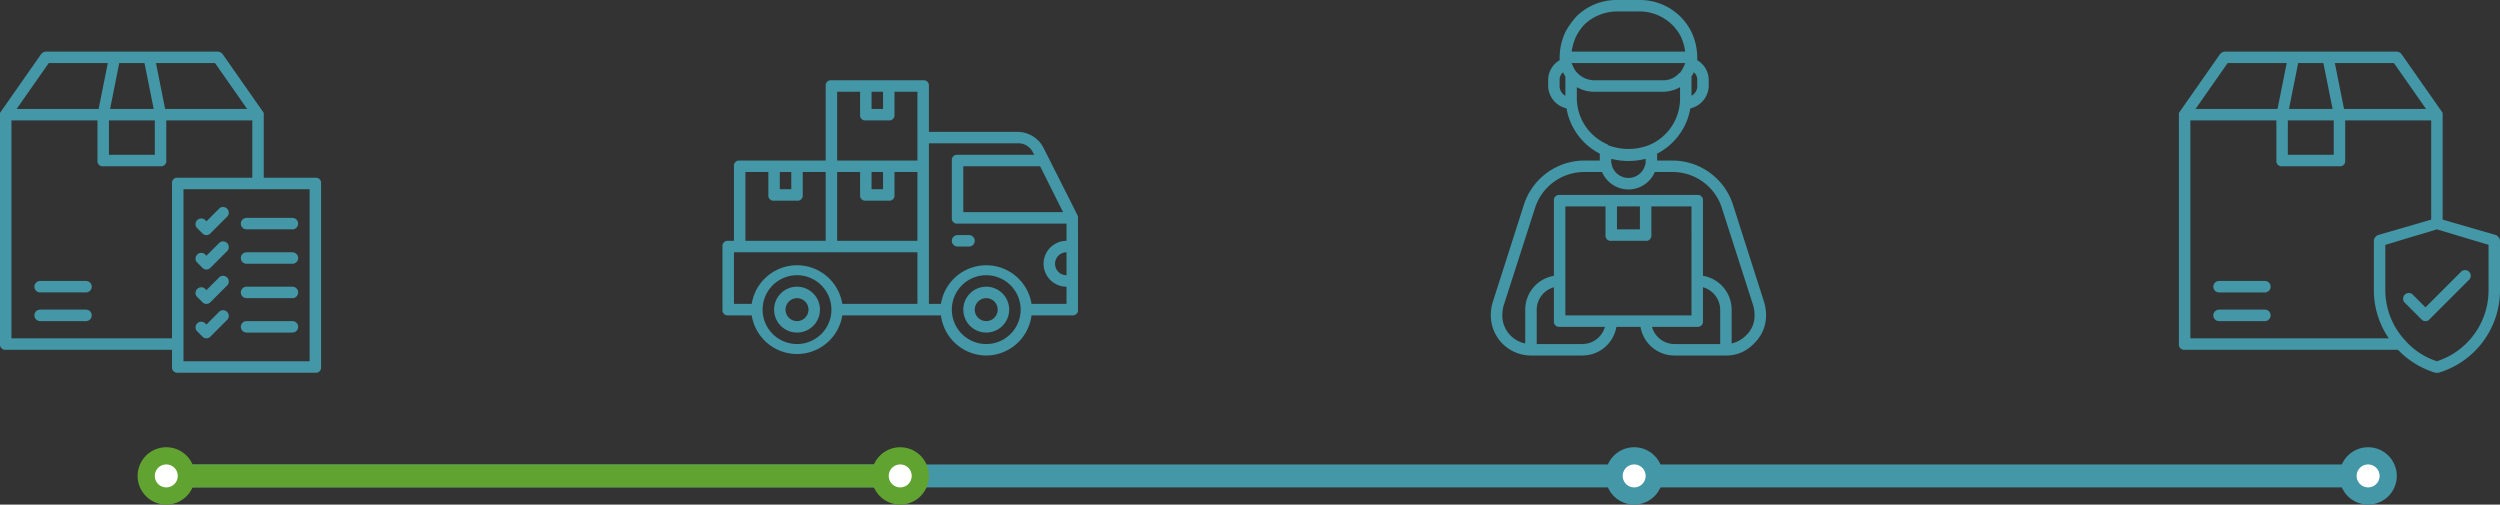 <svg id="Layer_1" data-name="Layer 1" xmlns="http://www.w3.org/2000/svg" viewBox="0 0 436 88">
  <rect x="0" y="0" width="436" height="88" fill="#333333" stroke="none"/>
  <defs>
    <style>
      .cls-1 {
        fill: #4397a6;
      }

      .cls-2 {
        fill: #61a331;
      }

      .cls-3 {
        fill: #fff;
      }
    </style>
  </defs>
  <g>
    <path class="cls-1" d="M412,85H30a2,2,0,0,1,0-4H412a2,2,0,0,1,0,4Z"/>
    <path class="cls-2" d="M155,85H30a2,2,0,0,1,0-4H155a2,2,0,0,1,0,4Z"/>
    <g>
      <circle class="cls-3" cx="29" cy="83" r="3.5"/>
      <path class="cls-2" d="M29,88a5,5,0,1,1,5-5A5,5,0,0,1,29,88Zm0-7a2,2,0,1,0,2,2A2,2,0,0,0,29,81Z"/>
    </g>
    <g>
      <circle class="cls-3" cx="157" cy="83" r="3.5"/>
      <path class="cls-2" d="M157,88a5,5,0,1,1,5-5A5,5,0,0,1,157,88Zm0-7a2,2,0,1,0,2,2A2,2,0,0,0,157,81Z"/>
    </g>
    <g>
      <circle class="cls-3" cx="285" cy="83" r="3.5"/>
      <path class="cls-1" d="M285,88a5,5,0,1,1,5-5A5,5,0,0,1,285,88Zm0-7a2,2,0,1,0,2,2A2,2,0,0,0,285,81Z"/>
    </g>
    <g>
      <circle class="cls-3" cx="413" cy="83" r="3.5"/>
      <path class="cls-1" d="M413,88a5,5,0,1,1,5-5A5,5,0,0,1,413,88Zm0-7a2,2,0,1,0,2,2A2,2,0,0,0,413,81Z"/>
    </g>
    <path class="cls-1" d="M425,65h-.3a15.1,15.1,0,0,1-6.5-4H381a.9.9,0,0,1-1-1V19.7h0l.2-.3,7-10A1.2,1.2,0,0,1,388,9h30a1.2,1.2,0,0,1,.8.4l7,10,.2.3h0V38.3l9.3,2.7a1.2,1.2,0,0,1,.7,1v8.6A15,15,0,0,1,425.3,65Zm-5.6-5.7A12.5,12.5,0,0,0,425,63a13,13,0,0,0,9-12.4V42.7L425,40l-9,2.7v7.9a12.9,12.9,0,0,0,3.4,8.7ZM382,59h34.6a14.9,14.9,0,0,1-2.6-8.4V42a1.2,1.2,0,0,1,.7-1l9.3-2.7V21H409v7a.9.9,0,0,1-1,1H398a.9.9,0,0,1-1-1V21H382Zm17-32h8V21h-8Zm9.8-8h14.3l-5.6-8H407.2Zm-9.6,0h7.6l-1.6-8h-4.4Zm-16.3,0h14.3l1.6-8H388.5ZM423,56a.9.9,0,0,1-.7-.3l-3-3a1,1,0,0,1,1.4-1.4l2.3,2.3,6.3-6.3a1,1,0,0,1,1.4,1.4l-7,7A.9.9,0,0,1,423,56Zm-28,0h-8a1,1,0,0,1,0-2h8a1,1,0,0,1,0,2Zm0-5h-8a1,1,0,0,1,0-2h8a1,1,0,0,1,0,2Z"/>
    <path class="cls-1" d="M267,62h0a7,7,0,0,1-7-7,7.8,7.8,0,0,1,.3-2.2l5.5-17.2A11.1,11.1,0,0,1,276.3,28H279V26.8a11,11,0,0,1-5.8-7.9A4.1,4.1,0,0,1,270,15V14a4,4,0,0,1,2-3.5V10a10.4,10.4,0,0,1,1.1-4.6,14.4,14.4,0,0,1,1.8-2.5A9.9,9.9,0,0,1,282,0h4a10,10,0,0,1,8.9,5.4A10.4,10.4,0,0,1,296,10v.5a4,4,0,0,1,2,3.5v1a4.1,4.1,0,0,1-3.2,3.9,11,11,0,0,1-5.8,7.9V28h2.7a11.1,11.1,0,0,1,10.5,7.6l5.5,17.2A7.8,7.8,0,0,1,308,55a6.7,6.7,0,0,1-2.1,4.9A6.5,6.5,0,0,1,301,62h-9a6,6,0,0,1-5.9-5h-4.2a6,6,0,0,1-5.9,5Zm21.1-5a4.1,4.1,0,0,0,3.9,3h8V54a4.1,4.1,0,0,0-3-3.9V56a.9.9,0,0,1-1,1ZM268,60h8a4.1,4.1,0,0,0,3.9-3H272a.9.9,0,0,1-1-1V50.1a4.1,4.1,0,0,0-3,3.9Zm29-11.9a6,6,0,0,1,5,5.9v5.9a5.2,5.2,0,0,0,2.5-1.4A4.7,4.7,0,0,0,306,55a7.8,7.8,0,0,0-.2-1.6l-5.5-17.1a9,9,0,0,0-8.6-6.3h-3.1a5,5,0,0,1-9.2,0h-3.1a9,9,0,0,0-8.6,6.3l-5.5,17.1A7.8,7.8,0,0,0,262,55a5,5,0,0,0,4,4.9V54a6,6,0,0,1,5-5.9V35a.9.9,0,0,1,1-1h24a.9.9,0,0,1,1,1ZM287,55h8V36h-7v5a.9.9,0,0,1-1,1h-6a.9.9,0,0,1-1-1V36h-7V55Zm-5-15h4V36h-4Zm-.9-11.2a3,3,0,0,0,5.8,0h0a1.5,1.5,0,0,0,.1-.7v-.4a12.2,12.2,0,0,1-6,0V28a1.5,1.5,0,0,0,.1.7Zm-.7-3.5a9.9,9.9,0,0,0,7.2,0h0A8.8,8.8,0,0,0,293,17V15.2a6.1,6.1,0,0,1-3,.8H278a6.1,6.1,0,0,1-3-.8V17a8.8,8.8,0,0,0,5.4,8.2Zm14.6-12v3.4a1.9,1.9,0,0,0,1-1.7V14a1.7,1.7,0,0,0-.6-1.4A2.5,2.5,0,0,1,295,13.3Zm-22.4-.7A1.7,1.7,0,0,0,272,14v1a1.9,1.9,0,0,0,1,1.7V13.3A2.5,2.5,0,0,1,272.6,12.6Zm2.2-.2A4.2,4.2,0,0,0,278,14h12a3.6,3.6,0,0,0,2.8-1.2.8.8,0,0,0,.4-.4h0a6.1,6.1,0,0,0,.7-1.4H274.1a6.1,6.1,0,0,0,.7,1.4ZM274.1,9h19.8a9.2,9.2,0,0,0-.8-2.7A8.1,8.1,0,0,0,286,2h-4a8.3,8.3,0,0,0-5.7,2.3,9,9,0,0,0-1.4,2A9.2,9.2,0,0,0,274.1,9Z"/>
    <path class="cls-1" d="M172,62a8,8,0,0,1-7.9-7H146.9a8,8,0,0,1-15.8,0H127a.9.9,0,0,1-1-1V43a.9.9,0,0,1,1-1h1V29a.9.9,0,0,1,1-1h15V15a.9.9,0,0,1,1-1h16a.9.9,0,0,1,1,1v8h15.5a5.1,5.1,0,0,1,4.5,2.8l5.9,11.7c0,.1.1.2.1.3V54a.9.9,0,0,1-1,1h-7.1A8,8,0,0,1,172,62Zm-6-8a6,6,0,1,0,6-6A6,6,0,0,0,166,54Zm-33,0a6,6,0,1,0,6-6A6,6,0,0,0,133,54Zm46.9-1H186V50a4,4,0,0,1,0-8V39H167a.9.9,0,0,1-1-1V28a.9.9,0,0,1,1-1h13.4l-.2-.3a2.8,2.8,0,0,0-2.7-1.7H162V53h2.1a8,8,0,0,1,15.8,0Zm-33,0H160V44H128v9h3.1a8,8,0,0,1,15.8,0ZM186,44a2,2,0,0,0,0,4Zm-40-2h14V30h-4v4a.9.9,0,0,1-1,1h-4a.9.9,0,0,1-1-1V30h-4Zm-16,0h14V30h-4v4a.9.9,0,0,1-1,1h-4a.9.9,0,0,1-1-1V30h-4Zm38-5h17.4l-4-8H168Zm-16-4h2V30h-2Zm-16,0h2V30h-2Zm19-5h5V16h-4v4a.9.9,0,0,1-1,1h-4a.9.9,0,0,1-1-1V16h-4V28Zm-3-9h2V16h-2Zm20,39a4,4,0,1,1,4-4A4,4,0,0,1,172,58Zm0-6a2,2,0,1,0,2,2A2,2,0,0,0,172,52Zm-33,6a4,4,0,1,1,4-4A4,4,0,0,1,139,58Zm0-6a2,2,0,1,0,2,2A2,2,0,0,0,139,52Zm30-9h-2a1,1,0,0,1,0-2h2a1,1,0,0,1,0,2Z"/>
    <path class="cls-1" d="M55,65H31a.9.9,0,0,1-1-1V61H1a.9.9,0,0,1-1-1V19.7H0l.2-.3,7-10A1.2,1.2,0,0,1,8,9H38a1.2,1.2,0,0,1,.8.4l7,10,.2.3h0V31h9a.9.9,0,0,1,1,1V64A.9.9,0,0,1,55,65ZM32,63H54V33H32ZM2,59H30V32a.9.9,0,0,1,1-1H44V21H29v7a.9.9,0,0,1-1,1H18a.9.9,0,0,1-1-1V21H2ZM19,27h8V21H19Zm9.8-8H43.1l-5.6-8H27.2Zm-9.6,0h7.6l-1.6-8H20.8ZM2.9,19H17.2l1.6-8H8.5ZM36,59a.9.9,0,0,1-.7-.3l-1-1a1,1,0,0,1,1.4-1.4l.3.3,2.3-2.3a1,1,0,0,1,1.4,1.4l-3,3A.9.9,0,0,1,36,59Zm15-1H43a1,1,0,0,1,0-2h8a1,1,0,0,1,0,2ZM15,56H7a1,1,0,0,1,0-2h8a1,1,0,0,1,0,2Zm21-3a.9.9,0,0,1-.7-.3l-1-1a1,1,0,0,1,1.4-1.4l.3.3,2.3-2.3a1,1,0,0,1,1.4,1.4l-3,3A.9.9,0,0,1,36,53Zm15-1H43a1,1,0,0,1,0-2h8a1,1,0,0,1,0,2ZM15,51H7a1,1,0,0,1,0-2h8a1,1,0,0,1,0,2Zm21-4a.9.9,0,0,1-.7-.3l-1-1a1,1,0,0,1,1.4-1.4l.3.3,2.3-2.3a1,1,0,0,1,1.4,1.4l-3,3A.9.9,0,0,1,36,47Zm15-1H43a1,1,0,0,1,0-2h8a1,1,0,0,1,0,2ZM36,41a.9.9,0,0,1-.7-.3l-1-1a1,1,0,0,1,1.4-1.4l.3.3,2.3-2.3a1,1,0,0,1,1.4,1.4l-3,3A.9.9,0,0,1,36,41Zm15-1H43a1,1,0,0,1,0-2h8a1,1,0,0,1,0,2Z"/>
  </g>
</svg>
